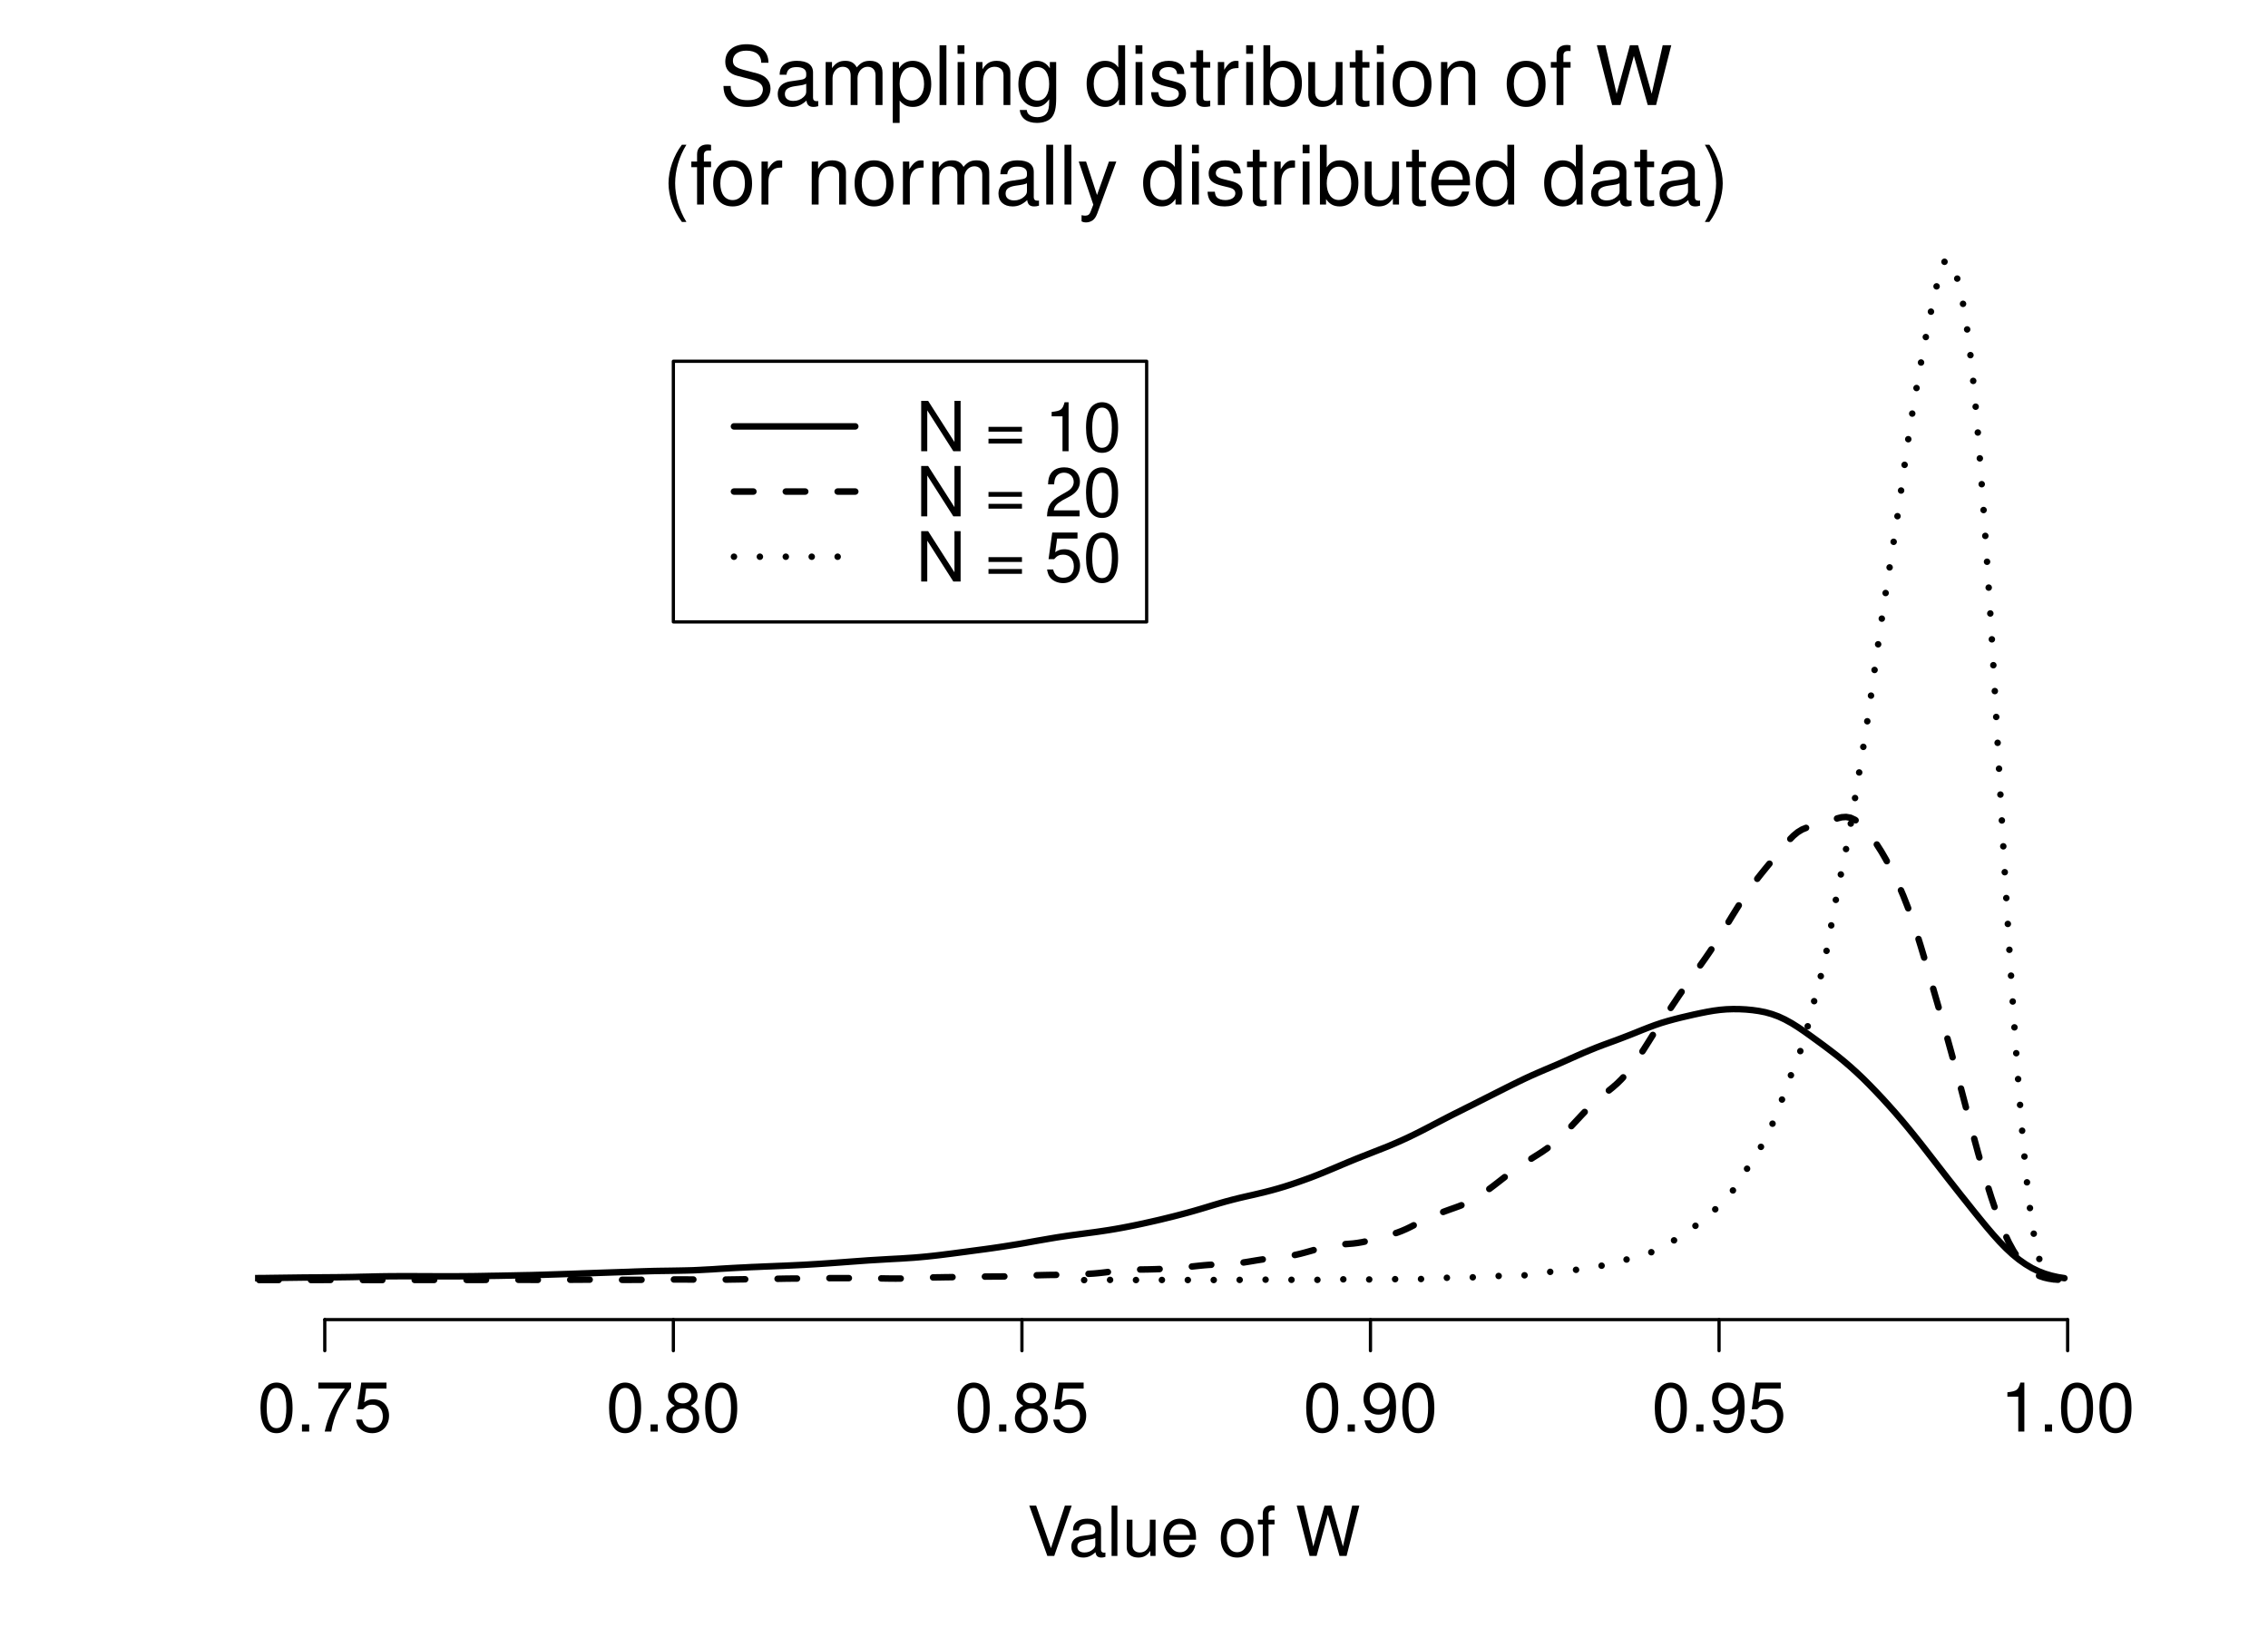 <?xml version="1.0" encoding="UTF-8" standalone="no"?>
<svg
   xmlns:dc="http://purl.org/dc/elements/1.1/"
   xmlns:cc="http://creativecommons.org/ns#"
   xmlns:rdf="http://www.w3.org/1999/02/22-rdf-syntax-ns#"
   xmlns:svg="http://www.w3.org/2000/svg"
   xmlns="http://www.w3.org/2000/svg"
   xmlns:xlink="http://www.w3.org/1999/xlink"
   id="svg432"
   version="1.2"
   viewBox="0 0 525 379"
   height="379pt"
   width="525pt">
  <defs
     id="defs139">
    <g
       id="g131">
      <symbol
         id="glyph0-0"
         overflow="visible">
        <path
           id="path2"
           d=""
           style="stroke:none" />
      </symbol>
      <symbol
         id="glyph0-1"
         overflow="visible">
        <path
           id="path5"
           d="m 4.406,-11.344 c -1.062,0 -2.016,0.469 -2.609,1.25 C 1.062,-9.109 0.688,-7.578 0.688,-5.484 0.688,-1.656 1.969,0.375 4.406,0.375 c 2.391,0 3.703,-2.031 3.703,-5.766 0,-2.203 -0.344,-3.688 -1.094,-4.703 -0.594,-0.797 -1.547,-1.25 -2.609,-1.25 z m 0,1.25 c 1.516,0 2.266,1.531 2.266,4.578 0,3.219 -0.734,4.719 -2.297,4.719 -1.5,0 -2.25,-1.578 -2.25,-4.672 0,-3.109 0.75,-4.625 2.281,-4.625 z m 0,0"
           style="stroke:none" />
      </symbol>
      <symbol
         id="glyph0-2"
         overflow="visible">
        <path
           id="path8"
           d="M 3.062,-1.656 H 1.391 V 0 H 3.062 Z m 0,0"
           style="stroke:none" />
      </symbol>
      <symbol
         id="glyph0-3"
         overflow="visible">
        <path
           id="path11"
           d="M 8.312,-11.344 H 0.734 v 1.391 h 6.125 C 4.156,-6.094 3.062,-3.734 2.203,0 H 3.719 c 0.625,-3.625 2.047,-6.75 4.594,-10.156 z m 0,0"
           style="stroke:none" />
      </symbol>
      <symbol
         id="glyph0-4"
         overflow="visible">
        <path
           id="path14"
           d="M 7.609,-11.344 H 1.766 L 0.906,-5.172 h 1.297 c 0.656,-0.781 1.203,-1.047 2.078,-1.047 1.531,0 2.484,1.031 2.484,2.719 0,1.625 -0.938,2.625 -2.484,2.625 -1.219,0 -1.984,-0.625 -2.312,-1.906 H 0.562 C 0.75,-1.859 0.906,-1.406 1.25,-0.984 1.891,-0.125 3.047,0.375 4.312,0.375 c 2.297,0 3.891,-1.672 3.891,-4.078 0,-2.234 -1.484,-3.766 -3.656,-3.766 -0.797,0 -1.438,0.203 -2.094,0.688 l 0.438,-3.172 h 4.719 z m 0,0"
           style="stroke:none" />
      </symbol>
      <symbol
         id="glyph0-5"
         overflow="visible">
        <path
           id="path17"
           d="M 6.25,-5.969 C 7.422,-6.672 7.812,-7.25 7.812,-8.312 c 0,-1.781 -1.391,-3.031 -3.406,-3.031 -2,0 -3.422,1.25 -3.422,3.031 0,1.047 0.391,1.625 1.547,2.344 -1.297,0.625 -1.938,1.562 -1.938,2.812 0,2.078 1.562,3.531 3.812,3.531 2.234,0 3.797,-1.453 3.797,-3.516 C 8.203,-4.406 7.562,-5.344 6.25,-5.969 Z m -1.844,-4.125 c 1.188,0 1.969,0.703 1.969,1.812 0,1.047 -0.797,1.75 -1.969,1.75 -1.188,0 -1.969,-0.703 -1.969,-1.766 0,-1.094 0.781,-1.797 1.969,-1.797 z m 0,4.75 c 1.406,0 2.359,0.891 2.359,2.219 0,1.344 -0.953,2.25 -2.391,2.25 -1.391,0 -2.344,-0.922 -2.344,-2.25 0,-1.328 0.953,-2.219 2.375,-2.219 z m 0,0"
           style="stroke:none" />
      </symbol>
      <symbol
         id="glyph0-6"
         overflow="visible">
        <path
           id="path20"
           d="m 0.844,-2.594 c 0.281,1.859 1.5,2.969 3.219,2.969 1.25,0 2.391,-0.609 3.047,-1.625 0.719,-1.109 1.031,-2.5 1.031,-4.562 0,-1.906 -0.281,-3.109 -0.953,-4.125 -0.625,-0.906 -1.625,-1.406 -2.875,-1.406 -2.156,0 -3.703,1.594 -3.703,3.828 0,2.109 1.438,3.594 3.484,3.594 1.078,0 1.859,-0.375 2.594,-1.266 C 6.672,-2.422 5.781,-0.875 4.156,-0.875 3.172,-0.875 2.484,-1.5 2.25,-2.594 Z m 3.453,-7.516 c 1.312,0 2.312,1.078 2.312,2.562 0,1.391 -0.984,2.375 -2.359,2.375 -1.359,0 -2.203,-0.938 -2.203,-2.453 0,-1.453 0.969,-2.484 2.25,-2.484 z m 0,0"
           style="stroke:none" />
      </symbol>
      <symbol
         id="glyph0-7"
         overflow="visible">
        <path
           id="path23"
           d="M 4.141,-8.078 V 0 h 1.406 V -11.344 H 4.625 c -0.5,1.75 -0.812,1.984 -3,2.25 v 1.016 z m 0,0"
           style="stroke:none" />
      </symbol>
      <symbol
         id="glyph0-8"
         overflow="visible">
        <path
           id="path26"
           d="M 6.266,0 10.312,-11.656 H 8.734 L 5.5,-1.797 2.078,-11.656 H 0.484 L 4.672,0 Z m 0,0"
           style="stroke:none" />
      </symbol>
      <symbol
         id="glyph0-9"
         overflow="visible">
        <path
           id="path29"
           d="M 8.562,-0.781 C 8.422,-0.75 8.359,-0.75 8.266,-0.75 7.812,-0.75 7.547,-0.984 7.547,-1.406 v -4.938 c 0,-1.484 -1.078,-2.281 -3.141,-2.281 -1.219,0 -2.234,0.359 -2.797,0.984 -0.375,0.422 -0.531,0.906 -0.562,1.734 h 1.344 C 2.5,-6.922 3.109,-7.391 4.359,-7.391 c 1.188,0 1.859,0.453 1.859,1.25 v 0.344 c 0,0.562 -0.328,0.812 -1.391,0.938 -1.891,0.234 -2.172,0.297 -2.688,0.5 -0.969,0.406 -1.469,1.156 -1.469,2.25 0,1.516 1.062,2.484 2.75,2.484 1.062,0 1.906,-0.375 2.844,-1.234 C 6.375,-0.016 6.781,0.375 7.641,0.375 7.922,0.375 8.125,0.344 8.562,0.219 Z M 6.219,-2.641 c 0,0.453 -0.125,0.719 -0.516,1.094 -0.547,0.484 -1.203,0.75 -1.984,0.75 -1.047,0 -1.656,-0.5 -1.656,-1.344 0,-0.891 0.594,-1.328 2.016,-1.547 1.406,-0.188 1.703,-0.25 2.141,-0.453 z m 0,0"
           style="stroke:none" />
      </symbol>
      <symbol
         id="glyph0-10"
         overflow="visible">
        <path
           id="path32"
           d="M 2.438,-11.656 H 1.094 V 0 H 2.438 Z m 0,0"
           style="stroke:none" />
      </symbol>
      <symbol
         id="glyph0-11"
         overflow="visible">
        <path
           id="path35"
           d="M 7.719,0 V -8.391 H 6.391 V -3.625 c 0,1.703 -0.906,2.828 -2.297,2.828 -1.047,0 -1.719,-0.641 -1.719,-1.656 v -5.938 H 1.047 v 6.469 c 0,1.391 1.031,2.297 2.672,2.297 1.219,0 2.016,-0.438 2.797,-1.547 V 0 Z m 0,0"
           style="stroke:none" />
      </symbol>
      <symbol
         id="glyph0-12"
         overflow="visible">
        <path
           id="path38"
           d="m 8.203,-3.75 c 0,-1.281 -0.094,-2.047 -0.328,-2.672 C 7.328,-7.797 6.047,-8.625 4.484,-8.625 c -2.344,0 -3.844,1.797 -3.844,4.547 0,2.75 1.453,4.453 3.812,4.453 1.922,0 3.25,-1.094 3.578,-2.922 H 6.688 c -0.375,1.109 -1.125,1.688 -2.188,1.688 -0.859,0 -1.578,-0.391 -2.016,-1.094 C 2.156,-2.438 2.047,-2.906 2.031,-3.75 Z M 2.062,-4.828 c 0.109,-1.562 1.062,-2.562 2.406,-2.562 1.312,0 2.312,1.094 2.312,2.469 0,0.031 0,0.062 -0.016,0.094 z m 0,0"
           style="stroke:none" />
      </symbol>
      <symbol
         id="glyph0-13"
         overflow="visible">
        <path
           id="path41"
           d=""
           style="stroke:none" />
      </symbol>
      <symbol
         id="glyph0-14"
         overflow="visible">
        <path
           id="path44"
           d="m 4.359,-8.625 c -2.359,0 -3.781,1.688 -3.781,4.5 0,2.812 1.406,4.5 3.797,4.5 2.344,0 3.781,-1.688 3.781,-4.438 0,-2.891 -1.391,-4.562 -3.797,-4.562 z M 4.375,-7.391 c 1.5,0 2.391,1.234 2.391,3.312 0,1.969 -0.922,3.219 -2.391,3.219 -1.5,0 -2.406,-1.234 -2.406,-3.266 0,-2.016 0.906,-3.266 2.406,-3.266 z m 0,0"
           style="stroke:none" />
      </symbol>
      <symbol
         id="glyph0-15"
         overflow="visible">
        <path
           id="path47"
           d="M 4.125,-8.391 H 2.734 v -1.312 c 0,-0.547 0.328,-0.844 0.922,-0.844 0.125,0 0.172,0 0.469,0.016 V -11.625 c -0.297,-0.078 -0.484,-0.094 -0.75,-0.094 -1.234,0 -1.969,0.703 -1.969,1.906 v 1.422 h -1.125 v 1.094 h 1.125 V 0 H 2.734 V -7.297 H 4.125 Z m 0,0"
           style="stroke:none" />
      </symbol>
      <symbol
         id="glyph0-16"
         overflow="visible">
        <path
           id="path50"
           d="m 11.906,0 2.953,-11.656 h -1.656 L 11.062,-2.188 8.406,-11.656 H 6.797 l -2.594,9.469 -2.188,-9.469 H 0.359 L 3.344,0 h 1.625 L 7.578,-9.578 10.266,0 Z m 0,0"
           style="stroke:none" />
      </symbol>
      <symbol
         id="glyph0-17"
         overflow="visible">
        <path
           id="path53"
           d="M 10.344,-11.656 H 8.922 V -2.125 l -6.094,-9.531 H 1.219 V 0 H 2.625 V -9.453 L 8.656,0 h 1.688 z m 0,0"
           style="stroke:none" />
      </symbol>
      <symbol
         id="glyph0-18"
         overflow="visible">
        <path
           id="path56"
           d="m 8.547,-5.641 h -7.75 v 1.109 h 7.75 z m 0,2.75 h -7.75 v 1.109 h 7.75 z m 0,0"
           style="stroke:none" />
      </symbol>
      <symbol
         id="glyph0-19"
         overflow="visible">
        <path
           id="path59"
           d="M 8.094,-1.391 H 2.125 C 2.266,-2.312 2.781,-2.906 4.172,-3.734 L 5.781,-4.594 c 1.578,-0.859 2.391,-2.031 2.391,-3.422 0,-0.938 -0.375,-1.828 -1.047,-2.438 -0.672,-0.609 -1.516,-0.891 -2.578,-0.891 -1.438,0 -2.516,0.516 -3.141,1.469 -0.391,0.609 -0.578,1.312 -0.609,2.469 h 1.406 c 0.047,-0.766 0.156,-1.234 0.344,-1.609 0.359,-0.688 1.094,-1.094 1.953,-1.094 1.281,0 2.234,0.906 2.234,2.125 0,0.891 -0.531,1.672 -1.531,2.234 l -1.469,0.844 C 1.359,-3.562 0.672,-2.5 0.547,0 H 8.094 Z m 0,0"
           style="stroke:none" />
      </symbol>
      <symbol
         id="glyph1-0"
         overflow="visible">
        <path
           id="path62"
           d=""
           style="stroke:none" />
      </symbol>
      <symbol
         id="glyph1-1"
         overflow="visible">
        <path
           id="path65"
           d="M 11.328,-9.781 C 11.312,-12.5 9.438,-14.078 6.25,-14.078 c -3.031,0 -4.922,1.562 -4.922,4.062 0,1.688 0.891,2.75 2.719,3.234 l 3.438,0.906 c 1.75,0.453 2.547,1.156 2.547,2.25 0,0.734 -0.391,1.5 -0.984,1.922 C 8.5,-1.328 7.625,-1.125 6.5,-1.125 5,-1.125 3.969,-1.484 3.312,-2.281 2.797,-2.891 2.562,-3.547 2.578,-4.406 H 0.906 c 0.031,1.266 0.266,2.109 0.828,2.875 0.938,1.281 2.547,1.969 4.656,1.969 1.641,0 3,-0.375 3.891,-1.062 0.922,-0.75 1.516,-1.984 1.516,-3.172 0,-1.719 -1.062,-2.969 -2.938,-3.484 L 5.375,-8.203 c -1.672,-0.453 -2.281,-1 -2.281,-2.062 0,-1.406 1.234,-2.328 3.094,-2.328 2.203,0 3.453,1 3.469,2.812 z m 0,0"
           style="stroke:none" />
      </symbol>
      <symbol
         id="glyph1-2"
         overflow="visible">
        <path
           id="path68"
           d="m 10.172,-0.938 c -0.172,0.047 -0.25,0.047 -0.344,0.047 -0.562,0 -0.859,-0.281 -0.859,-0.781 V -7.531 c 0,-1.766 -1.297,-2.703 -3.75,-2.703 -1.438,0 -2.641,0.406 -3.297,1.156 C 1.469,-8.562 1.266,-8 1.234,-7.016 h 1.594 C 2.969,-8.234 3.688,-8.781 5.172,-8.781 c 1.422,0 2.219,0.531 2.219,1.484 V -6.875 c 0,0.656 -0.406,0.953 -1.656,1.094 -2.234,0.297 -2.578,0.359 -3.188,0.609 -1.156,0.484 -1.75,1.375 -1.75,2.656 0,1.812 1.25,2.953 3.266,2.953 1.25,0 2.266,-0.438 3.391,-1.469 0.109,1.016 0.609,1.469 1.625,1.469 0.328,0 0.578,-0.031 1.094,-0.172 z m -2.781,-2.203 c 0,0.531 -0.156,0.859 -0.625,1.297 C 6.125,-1.25 5.344,-0.953 4.406,-0.953 c -1.234,0 -1.953,-0.578 -1.953,-1.594 0,-1.047 0.703,-1.578 2.391,-1.828 1.672,-0.219 2.016,-0.297 2.547,-0.547 z m 0,0"
           style="stroke:none" />
      </symbol>
      <symbol
         id="glyph1-3"
         overflow="visible">
        <path
           id="path71"
           d="M 1.328,-9.953 V 0 h 1.594 v -6.25 c 0,-1.438 1.047,-2.609 2.344,-2.609 1.172,0 1.844,0.734 1.844,2 V 0 h 1.594 v -6.25 c 0,-1.438 1.047,-2.609 2.328,-2.609 1.172,0 1.844,0.75 1.844,2 V 0 h 1.609 v -7.469 c 0,-1.781 -1.031,-2.766 -2.891,-2.766 -1.328,0 -2.125,0.391 -3.062,1.516 -0.594,-1.062 -1.391,-1.516 -2.672,-1.516 -1.344,0 -2.219,0.484 -3.062,1.688 v -1.406 z m 0,0"
           style="stroke:none" />
      </symbol>
      <symbol
         id="glyph1-4"
         overflow="visible">
        <path
           id="path74"
           d="M 1.031,4.141 H 2.625 v -5.188 c 0.828,1.031 1.766,1.484 3.062,1.484 2.562,0 4.25,-2.078 4.25,-5.25 0,-3.344 -1.641,-5.422 -4.281,-5.422 -1.344,0 -2.422,0.594 -3.172,1.781 v -1.5 H 1.031 Z m 4.359,-12.906 c 1.75,0 2.891,1.547 2.891,3.922 0,2.266 -1.156,3.797 -2.891,3.797 C 3.719,-1.047 2.625,-2.562 2.625,-4.906 c 0,-2.328 1.094,-3.859 2.766,-3.859 z m 0,0"
           style="stroke:none" />
      </symbol>
      <symbol
         id="glyph1-5"
         overflow="visible">
        <path
           id="path77"
           d="M 2.891,-13.844 H 1.297 V 0 h 1.594 z m 0,0"
           style="stroke:none" />
      </symbol>
      <symbol
         id="glyph1-6"
         overflow="visible">
        <path
           id="path80"
           d="M 2.844,-9.953 H 1.266 V 0 H 2.844 Z m 0,-3.891 H 1.25 v 1.984 h 1.594 z m 0,0"
           style="stroke:none" />
      </symbol>
      <symbol
         id="glyph1-7"
         overflow="visible">
        <path
           id="path83"
           d="M 1.328,-9.953 V 0 h 1.594 v -5.484 c 0,-2.047 1.062,-3.375 2.703,-3.375 1.25,0 2.047,0.766 2.047,1.969 V 0 H 9.25 v -7.531 c 0,-1.641 -1.234,-2.703 -3.156,-2.703 -1.484,0 -2.422,0.562 -3.297,1.953 v -1.672 z m 0,0"
           style="stroke:none" />
      </symbol>
      <symbol
         id="glyph1-8"
         overflow="visible">
        <path
           id="path86"
           d="m 7.828,-9.953 v 1.438 C 7.031,-9.688 6.062,-10.234 4.781,-10.234 c -2.516,0 -4.234,2.203 -4.234,5.422 0,1.641 0.438,2.969 1.266,3.922 C 2.547,-0.062 3.609,0.438 4.656,0.438 c 1.25,0 2.125,-0.531 3.016,-1.781 v 0.5 C 7.672,0.516 7.5,1.328 7.109,1.875 6.688,2.469 5.875,2.812 4.906,2.812 4.188,2.812 3.531,2.625 3.094,2.281 2.734,2 2.578,1.734 2.484,1.141 H 0.875 c 0.172,1.875 1.641,3 3.969,3 1.484,0 2.75,-0.469 3.406,-1.266 C 9,1.953 9.297,0.703 9.297,-1.641 v -8.312 z m -2.875,1.172 c 1.719,0 2.719,1.453 2.719,3.938 0,2.375 -1.016,3.812 -2.688,3.812 -1.734,0 -2.781,-1.453 -2.781,-3.875 0,-2.391 1.062,-3.875 2.75,-3.875 z m 0,0"
           style="stroke:none" />
      </symbol>
      <symbol
         id="glyph1-9"
         overflow="visible">
        <path
           id="path89"
           d=""
           style="stroke:none" />
      </symbol>
      <symbol
         id="glyph1-10"
         overflow="visible">
        <path
           id="path92"
           d="M 9.406,-13.844 H 7.828 v 5.141 c -0.672,-1 -1.734,-1.531 -3.062,-1.531 C 2.188,-10.234 0.5,-8.172 0.5,-5 c 0,3.359 1.641,5.438 4.328,5.438 1.359,0 2.312,-0.516 3.172,-1.75 V 0 h 1.406 z m -4.375,5.078 c 1.719,0 2.797,1.531 2.797,3.906 0,2.297 -1.109,3.812 -2.781,3.812 -1.734,0 -2.906,-1.531 -2.906,-3.859 0,-2.312 1.172,-3.859 2.891,-3.859 z m 0,0"
           style="stroke:none" />
      </symbol>
      <symbol
         id="glyph1-11"
         overflow="visible">
        <path
           id="path95"
           d="m 8.328,-7.188 c -0.031,-1.953 -1.312,-3.047 -3.609,-3.047 -2.328,0 -3.828,1.188 -3.828,3.031 0,1.562 0.797,2.297 3.156,2.875 L 5.531,-3.969 c 1.094,0.266 1.531,0.656 1.531,1.391 0,0.922 -0.922,1.547 -2.312,1.547 -0.859,0 -1.578,-0.234 -1.969,-0.656 -0.25,-0.281 -0.375,-0.578 -0.469,-1.281 H 0.641 c 0.078,2.297 1.375,3.406 3.969,3.406 2.516,0 4.109,-1.234 4.109,-3.156 0,-1.484 -0.828,-2.297 -2.812,-2.766 l -1.516,-0.375 C 3.094,-6.156 2.547,-6.578 2.547,-7.281 c 0,-0.906 0.812,-1.5 2.109,-1.5 1.266,0 1.953,0.547 2,1.594 z m 0,0"
           style="stroke:none" />
      </symbol>
      <symbol
         id="glyph1-12"
         overflow="visible">
        <path
           id="path98"
           d="M 4.828,-9.953 H 3.188 V -12.688 H 1.609 v 2.734 h -1.344 v 1.297 h 1.344 v 7.516 c 0,1 0.688,1.578 1.922,1.578 0.375,0 0.766,-0.031 1.297,-0.141 V -1.031 C 4.609,-0.969 4.375,-0.953 4.062,-0.953 c -0.688,0 -0.875,-0.188 -0.875,-0.891 v -6.812 h 1.641 z m 0,0"
           style="stroke:none" />
      </symbol>
      <symbol
         id="glyph1-13"
         overflow="visible">
        <path
           id="path101"
           d="M 1.312,-9.953 V 0 h 1.594 v -5.172 c 0,-1.422 0.359,-2.359 1.125,-2.906 C 4.516,-8.438 5,-8.547 6.094,-8.562 v -1.625 c -0.266,-0.031 -0.391,-0.047 -0.609,-0.047 -1.016,0 -1.797,0.594 -2.703,2.078 v -1.797 z m 0,0"
           style="stroke:none" />
      </symbol>
      <symbol
         id="glyph1-14"
         overflow="visible">
        <path
           id="path104"
           d="M 1.031,-13.844 V 0 H 2.453 V -1.266 C 3.219,-0.109 4.219,0.438 5.609,0.438 c 2.625,0 4.328,-2.141 4.328,-5.453 0,-3.234 -1.641,-5.219 -4.25,-5.219 -1.375,0 -2.344,0.5 -3.078,1.625 V -13.844 Z M 5.375,-8.766 c 1.766,0 2.906,1.547 2.906,3.922 0,2.266 -1.172,3.797 -2.906,3.797 -1.672,0 -2.766,-1.516 -2.766,-3.859 0,-2.328 1.094,-3.859 2.766,-3.859 z m 0,0"
           style="stroke:none" />
      </symbol>
      <symbol
         id="glyph1-15"
         overflow="visible">
        <path
           id="path107"
           d="M 9.156,0 V -9.953 H 7.578 V -4.312 c 0,2.031 -1.062,3.359 -2.719,3.359 -1.25,0 -2.047,-0.75 -2.047,-1.953 V -9.953 H 1.234 v 7.672 c 0,1.656 1.234,2.719 3.172,2.719 1.469,0 2.391,-0.516 3.328,-1.828 V 0 Z m 0,0"
           style="stroke:none" />
      </symbol>
      <symbol
         id="glyph1-16"
         overflow="visible">
        <path
           id="path110"
           d="M 5.172,-10.234 C 2.375,-10.234 0.688,-8.25 0.688,-4.906 c 0,3.344 1.672,5.344 4.5,5.344 2.797,0 4.5,-2 4.5,-5.266 0,-3.438 -1.656,-5.406 -4.516,-5.406 z M 5.188,-8.781 c 1.781,0 2.844,1.469 2.844,3.938 0,2.328 -1.094,3.812 -2.844,3.812 -1.766,0 -2.844,-1.453 -2.844,-3.875 0,-2.391 1.078,-3.875 2.844,-3.875 z m 0,0"
           style="stroke:none" />
      </symbol>
      <symbol
         id="glyph1-17"
         overflow="visible">
        <path
           id="path113"
           d="M 4.906,-9.953 H 3.25 v -1.562 c 0,-0.656 0.375,-1 1.094,-1 0.141,0 0.203,0 0.562,0.016 v -1.312 c -0.359,-0.078 -0.578,-0.094 -0.891,-0.094 -1.469,0 -2.344,0.828 -2.344,2.266 v 1.688 H 0.344 V -8.656 H 1.672 V 0 H 3.25 v -8.656 h 1.656 z m 0,0"
           style="stroke:none" />
      </symbol>
      <symbol
         id="glyph1-18"
         overflow="visible">
        <path
           id="path116"
           d="M 14.141,0 17.656,-13.844 H 15.672 L 13.125,-2.609 9.969,-13.844 H 8.078 L 5,-2.609 2.391,-13.844 H 0.422 L 3.969,0 h 1.938 L 9,-11.375 12.203,0 Z m 0,0"
           style="stroke:none" />
      </symbol>
      <symbol
         id="glyph1-19"
         overflow="visible">
        <path
           id="path119"
           d="m 4.484,-13.844 c -1.906,2.484 -3.094,5.938 -3.094,8.922 0,3 1.188,6.453 3.094,8.953 H 5.531 C 3.859,1.312 2.922,-1.875 2.922,-4.922 c 0,-3.016 0.938,-6.234 2.609,-8.922 z m 0,0"
           style="stroke:none" />
      </symbol>
      <symbol
         id="glyph1-20"
         overflow="visible">
        <path
           id="path122"
           d="m 7.375,-9.953 -2.766,7.75 -2.531,-7.75 H 0.375 L 3.75,0.031 3.141,1.609 c -0.25,0.703 -0.609,0.969 -1.281,0.969 -0.219,0 -0.484,-0.031 -0.828,-0.109 v 1.422 c 0.312,0.172 0.641,0.25 1.062,0.25 0.516,0 1.062,-0.172 1.484,-0.469 C 4.062,3.312 4.344,2.891 4.656,2.094 L 9.078,-9.953 Z m 0,0"
           style="stroke:none" />
      </symbol>
      <symbol
         id="glyph1-21"
         overflow="visible">
        <path
           id="path125"
           d="M 9.75,-4.453 C 9.75,-5.969 9.641,-6.875 9.344,-7.625 8.703,-9.25 7.188,-10.234 5.312,-10.234 c -2.766,0 -4.547,2.125 -4.547,5.391 0,3.266 1.719,5.281 4.516,5.281 2.281,0 3.859,-1.297 4.25,-3.453 H 7.938 C 7.5,-1.703 6.609,-1.031 5.344,-1.031 c -1.016,0 -1.859,-0.453 -2.406,-1.281 -0.375,-0.578 -0.5,-1.141 -0.531,-2.141 z m -7.297,-1.281 c 0.125,-1.844 1.25,-3.047 2.844,-3.047 1.562,0 2.766,1.297 2.766,2.922 0,0.047 0,0.078 -0.031,0.125 z m 0,0"
           style="stroke:none" />
      </symbol>
      <symbol
         id="glyph1-22"
         overflow="visible">
        <path
           id="path128"
           d="m 1.766,4.031 c 1.906,-2.5 3.094,-5.953 3.094,-8.938 0,-3 -1.188,-6.453 -3.094,-8.938 H 0.719 c 1.672,2.703 2.609,5.906 2.609,8.938 0,3.031 -0.938,6.234 -2.609,8.938 z m 0,0"
           style="stroke:none" />
      </symbol>
    </g>
    <clipPath
       id="clip1">
      <path
         id="path133"
         d="M 59.039,232 H 479 v 66 H 59.039 Z m 0,0" />
    </clipPath>
    <clipPath
       id="clip2">
      <path
         id="path136"
         d="M 59.039,188 H 479 V 298 H 59.039 Z m 0,0" />
    </clipPath>
  </defs>
  <g
     id="surface1">
    <rect
       id="rect141"
       style="fill:#ffffff;fill-opacity:1;stroke:none"
       height="379"
       width="525"
       y="0"
       x="0" />
    <g
       id="g145"
       clip-rule="nonzero"
       clip-path="url(#clip1)">
      <path
         id="path143"
         transform="matrix(0.1,0,0,-0.1,0,379)"
         d="m 0,827.188 h 84.297 l 15,0.117 h 15.117 l 15,0.078 15.078,0.117 15,0.117 15.117,0.078 h 15 l 15,0.117 15.078,0.078 h 15 l 15.117,0.117 h 15 l 15.078,0.078 15,0.117 H 310 l 15,0.117 15,0.195 15.117,0.078 15,0.195 15.078,0.195 15,0.117 15.117,0.195 15,0.117 15.078,0.078 h 45.117 l 15,0.117 h 15.078 l 15,0.078 15.117,0.195 15,0.234 15.117,0.195 15,0.195 15.078,0.078 15,0.234 15,0.195 15.117,0.195 15,0.195 15.078,0.195 15,0.195 15.117,0.117 15,0.078 15.078,0.195 15,0.117 15,0.078 15.117,0.234 15,0.195 15.078,0.273 15,0.43 15.117,0.273 15,0.391 15.078,0.312 15,0.195 15,0.117 15.117,0.078 h 30.117 l 15,-0.078 h 15.078 l 15,-0.117 h 15.117 l 15,-0.078 h 15.078 l 15,0.078 15,0.117 15.117,0.078 15,0.234 15.078,0.273 15,0.312 15.117,0.195 15,0.312 15.117,0.273 30,0.625 15.078,0.273 15,0.43 15.117,0.391 15,0.508 15.078,0.469 15,0.508 15.117,0.508 15,0.508 15,0.586 15.078,0.508 15,0.586 15.117,0.508 15,0.508 15.078,0.508 15,0.508 15.117,0.469 15,0.625 15,0.508 15.117,0.469 15,0.43 15.078,0.273 15,0.195 15.117,0.234 15,0.273 15.078,0.312 15,0.391 15.117,0.703 15,0.82 15,0.781 15.078,1.016 15,0.898 15.117,0.898 15,0.781 15.117,0.703 15,0.82 15.078,0.586 15,0.703 15,0.586 15.117,0.625 15,0.586 15.078,0.703 15,0.703 15.117,0.703 15,0.898 15.078,0.898 15,0.977 15,1.016 15.117,1.094 15,1.094 15.078,1.133 15,1.094 15.117,1.094 15,1.094 15.117,0.898 30,1.797 15.078,0.82 15,0.781 15.117,1.016 15,0.977 15.078,1.289 15,1.406 15.117,1.602 15,1.719 15.078,1.914 15,1.875 15,1.992 15.117,1.992 15,2.031 15.078,1.992 15,1.992 15.117,2.109 15,2.188 15.117,2.305 15,2.383 15,2.422 15.078,2.578 15,2.734 15.117,2.695 15,2.578 15.078,2.617 15,2.5 15.117,2.305 15,2.188 15,1.992 15.078,2.031 15,1.992 15.117,1.992 15,2.188 15.117,2.305 15,2.5 15.078,2.695 15,2.891 15,3.008 15.117,3.203 15,3.32 15.078,3.398 15,3.477 15.117,3.711 15,3.711 15.078,3.906 15,3.984 15.117,4.219 15,4.375 15,4.492 15.078,4.609 15,4.414 15.117,4.297 15,3.984 15.117,3.789 15,3.516 15.078,3.398 15,3.516 15,3.594 15.117,3.906 15,4.18 15.078,4.492 15,4.805 15.117,5.117 15,5.312 15.078,5.469 15,5.82 15,5.976 15.117,6.328 15,6.289 15.078,6.406 15,6.289 15.117,6.211 15,5.976 15.117,5.899 15,5.938 15,5.898 15.078,5.977 15,6.406 15.117,6.602 15,6.914 15.078,7.266 15,7.5 15.117,7.812 15,7.891 15.078,7.812 15,7.812 15,7.695 15.117,7.5 15,7.578 15.117,7.5 15,7.617 15.078,7.617 15,7.578 15.117,7.617 15,7.578 15,7.5 15.078,7.422 15,7.188 15.117,6.992 15,6.602 15.078,6.523 15,6.367 15.117,6.406 15,6.602 15,6.719 15.078,6.68 15,6.602 15.117,6.289 15,6.133 15.117,5.781 15,5.508 15.078,5.508 15,5.703 15,5.781 15.117,6.016 15,6.094 15.078,5.898 15,5.586 15.117,5.117 15,4.492 15.078,4.102 15,3.789 15.117,3.516 15,3.477 15,3.203 15.078,3.008 15,2.617 15.117,1.992 15,1.289 15.117,0.508 15,-0.117 15.078,-0.781 15,-1.406 15,-2.109 15.117,-2.969 15,-4.219 15.078,-5.508 15,-6.992 15.117,-8.281 15,-9.414 15.078,-10.195 15,-10.703 15,-10.898 15.117,-11.094 15,-11.328 15.117,-11.601 15,-12.188 15.078,-12.891 15,-13.516 15.117,-14.297 15,-15 15,-15.508 15.078,-15.976 15,-16.523 15.117,-16.992 15,-17.5 15.078,-18.086 15,-18.516 15.117,-18.984 15,-19.297 15.078,-19.414 15,-19.375 15,-19.336 15.117,-19.18 15,-19.102 15.117,-18.906 15,-18.906 15.078,-18.594 15,-18.281 15.117,-17.734 15,-16.68 15,-15.391 15.078,-14.023 15,-12.266 15.117,-10.625 15,-8.984 15.078,-7.305 15,-5.82 15.117,-4.492 15,-3.398 15,-2.383"
         style="fill:none;stroke:#000000;stroke-width:15;stroke-linecap:round;stroke-linejoin:round;stroke-miterlimit:10;stroke-opacity:1" />
    </g>
    <g
       id="g149"
       clip-rule="nonzero"
       clip-path="url(#clip2)">
      <path
         id="path147"
         transform="matrix(0.1,0,0,-0.1,0,379)"
         d="m 0,825.898 h 229.609 l 10.195,0.117 h 173.086 l 10.195,0.078 h 20.43 l 10.195,-0.078 h 30.469 l 10.234,-0.117 h 50.898 l 10.195,0.117 h 40.781 l 10.195,0.078 h 132.422 l 10.078,0.117 h 10.195 l 10.234,0.078 h 40.781 l 10.117,-0.078 h 10.195 l 10.195,-0.117 h 10.195 l 10.195,-0.078 h 30.508 l 10.195,0.078 h 20.391 l 10.195,0.117 h 40.703 l 10.234,0.078 h 61.094 l 10.195,0.117 H 1075 l 10.195,-0.117 h 30.508 l 10.195,0.117 h 10.195 l 10.195,0.078 10.195,0.117 h 50.898 l 10.234,-0.117 h 10.078 l 10.195,-0.078 h 30.625 l 10.195,0.078 h 10.195 l 10.078,0.117 h 10.234 l 10.195,0.078 10.195,0.117 h 10.195 L 1350,826.914 h 50.898 l 20.391,-0.234 10.117,-0.078 10.195,-0.117 h 20.391 l 10.195,0.117 h 10.195 l 10.234,0.078 10.078,0.117 10.195,0.117 10.195,0.078 10.195,0.117 10.234,0.078 10.195,0.117 10.195,0.078 h 20.312 l 10.195,-0.078 10.195,-0.117 10.195,-0.195 10.195,-0.078 10.117,-0.117 h 20.391 l 10.195,0.117 10.195,0.195 10.195,0.078 10.195,0.195 10.117,0.117 10.195,0.195 10.195,0.117 10.195,0.078 10.195,0.117 10.195,0.195 10.234,0.117 10.078,0.195 30.586,0.586 10.234,0.195 10.195,0.117 10.078,0.078 h 10.195 l 10.234,0.117 10.195,0.078 10.195,0.117 20.391,0.391 10.117,0.117 10.195,0.078 10.195,0.117 h 30.586 l 10.195,-0.117 h 30.508 l 10.195,-0.078 10.195,-0.117 10.195,-0.195 10.234,-0.195 10.078,-0.195 10.195,-0.117 10.195,-0.078 10.195,0.078 10.234,0.312 10.195,0.312 10.078,0.469 10.195,0.43 10.234,0.391 10.195,0.273 10.195,0.312 10.195,0.195 10.195,0.117 10.117,0.195 10.195,0.117 10.195,0.195 10.195,0.078 10.195,0.195 10.195,0.234 10.195,0.195 10.117,0.195 10.195,0.195 10.195,0.078 10.195,0.117 10.195,0.078 h 10.195 l 10.117,0.117 10.195,0.117 20.391,0.391 10.195,0.391 10.234,0.508 10.195,0.508 10.078,0.469 10.195,0.43 10.234,0.273 10.195,0.234 10.195,0.195 10.195,0.078 10.195,0.195 10.117,0.234 10.195,0.273 10.195,0.391 20.391,0.625 10.195,0.391 10.117,0.508 10.195,0.586 10.195,0.898 10.195,1.094 10.195,1.211 10.195,1.406 10.195,1.289 10.117,1.094 10.195,0.898 10.195,0.703 10.195,0.43 10.195,0.195 10.234,0.195 10.195,0.078 10.078,0.234 10.195,0.273 10.234,0.391 10.195,0.508 10.195,0.625 10.195,0.703 10.195,0.781 10.117,0.781 10.195,1.016 30.586,3.281 10.195,1.016 10.117,0.82 10.195,0.586 10.195,0.508 10.195,0.273 10.195,0.43 10.195,0.586 10.195,0.781 10.117,1.133 10.195,1.289 10.195,1.602 10.195,1.68 10.195,1.719 10.234,1.602 10.195,1.484 10.078,1.328 10.195,1.172 10.234,1.133 10.195,1.094 10.195,1.406 10.195,1.68 10.078,2.109 10.234,2.383 10.195,2.695 10.195,2.812 10.195,2.891 10.195,2.812 10.195,2.695 10.117,2.422 10.195,2.07 10.195,1.602 10.195,1.211 10.195,0.898 10.195,0.781 10.195,0.82 10.117,1.289 10.195,1.719 10.195,2.188 10.195,2.617 10.195,2.695 10.234,2.773 10.078,2.812 10.195,2.812 10.195,2.891 10.234,3.32 10.195,3.867 10.195,4.414 10.195,4.883 10.078,5.195 10.234,5.234 10.195,5.078 10.195,4.805 10.195,4.609 10.195,4.18 10.195,4.023 10.117,3.789 10.195,3.711 10.195,3.594 10.195,3.711 10.195,3.984 10.195,4.609 10.117,5.078 10.195,5.899 10.195,6.523 10.195,7.109 10.195,7.5 10.195,7.695 10.234,7.891 10.078,7.891 10.195,7.891 10.195,7.734 10.234,7.383 10.195,6.992 10.195,6.601 10.195,6.406 10.078,6.406 10.234,6.406 10.195,6.601 10.195,7.07 10.195,7.617 10.195,8.399 10.195,9.18 10.117,9.922 10.195,10.508 10.195,10.899 10.195,10.976 10.195,10.899 10.195,10.625 10.117,10.078 10.195,9.531 10.195,8.672 10.195,8.32 10.195,8.008 10.195,8.281 10.234,8.984 10.078,10 10.195,11.211 10.195,12.617 10.234,13.906 10.195,15 10.195,15.781 10.195,16.094 10.078,16.094 10.234,15.82 10.195,15.391 10.195,15.312 20.391,30.391 10.117,15.117 10.195,14.883 10.195,14.688 10.195,14.492 20.391,28.438 10.195,14.375 10.117,14.688 10.195,15.312 10.195,16.016 10.195,16.484 20.391,33.594 10.234,16.523 10.078,16.094 10.195,15.391 10.195,14.922 10.234,14.18 10.195,13.398 10.195,12.812 10.078,12.383 10.195,12.305 10.234,12.305 10.195,12.617 10.195,12.383 10.195,11.719 10.195,10.391 10.117,8.398 10.195,6.211 10.195,4.18 10.195,2.812 10.195,2.188 10.195,2.305 10.195,2.891 10.117,3.711 10.195,3.984 10.195,3.711 10.195,2.617 10.195,0.664 10.195,-1.797 10.117,-4.688 10.195,-7.5 10.195,-9.883 10.195,-12.031 10.234,-13.476 10.195,-14.688 10.195,-16.016 10.078,-17.422 10.195,-18.789 10.234,-20.391 10.195,-21.992 10.195,-23.906 10.195,-26.016 10.195,-28.281 10.117,-30.703 10.195,-32.812 10.195,-34.18 10.195,-35 10.195,-35.43 10.195,-35.273 10.195,-35.625 10.117,-35.977 10.195,-36.797 10.195,-37.617 10.195,-38.281 10.195,-38.828 10.195,-38.789 10.117,-38.281 10.195,-37.422 10.195,-36.172 10.195,-34.531 10.234,-32.5 10.195,-30.195 10.195,-27.5 10.078,-24.688 10.195,-21.797 10.234,-18.711 10.195,-15.781 10.195,-13.125 10.195,-10.508 10.195,-8.398 10.117,-6.484 10.195,-4.805 10.195,-3.398 10.195,-2.383 10.195,-1.602 10.195,-0.898 10.117,-0.508 10.195,-0.312"
         style="fill:none;stroke:#000000;stroke-width:15;stroke-linecap:round;stroke-linejoin:round;stroke-miterlimit:10;stroke-dasharray:45, 75;stroke-opacity:1" />
    </g>
    <path
       id="path151"
       transform="matrix(0.1,0,0,-0.1,0,379)"
       d="m 2509.609,825.898 h 17.773 l 4.414,0.117 h 4.492 l 4.414,0.078 4.492,0.117 4.414,0.078 h 4.492 l 4.414,0.117 h 8.867 l 4.531,-0.117 h 8.867 l 4.414,-0.078 h 8.906 l 4.414,-0.117 h 53.398 l 4.492,0.117 h 4.375 l 4.531,0.078 h 13.281 l 4.414,-0.078 h 22.305 l 4.375,0.078 h 22.305 l 4.414,-0.078 h 8.906 l 4.492,-0.117 h 22.188 l 4.414,-0.078 h 22.305 l 4.375,0.078 h 4.531 l 4.375,0.117 4.492,0.078 4.414,0.117 4.492,0.078 h 4.414 l 4.492,0.117 h 8.789 l 4.531,-0.117 h 4.375 l 4.492,-0.078 4.414,-0.117 h 4.492 l 4.414,0.117 h 4.492 l 4.414,0.078 4.492,0.195 4.414,0.117 4.492,0.117 4.375,0.078 4.531,0.117 4.375,0.078 h 13.399 l 4.414,-0.078 4.492,-0.117 4.414,-0.195 4.375,-0.195 4.531,-0.117 4.375,-0.195 4.492,-0.078 h 26.719 l 4.414,0.078 4.492,0.117 4.375,0.195 4.531,0.078 4.375,0.234 4.492,0.195 4.414,0.078 4.492,0.117 4.414,-0.117 h 4.414 l 4.492,-0.195 4.375,-0.078 4.531,-0.117 4.375,-0.195 h 4.492 l 4.414,-0.117 h 17.812 l 4.492,0.117 h 4.414 l 4.492,0.078 4.375,0.117 4.531,0.195 4.375,0.117 4.531,0.195 4.375,0.195 4.414,0.117 4.492,0.078 4.414,0.117 h 4.492 l 4.375,-0.117 4.531,-0.195 4.375,-0.195 4.531,-0.195 4.375,-0.117 4.492,-0.078 h 8.906 l 4.414,0.078 4.492,0.195 4.414,0.117 4.492,0.195 4.414,0.117 h 17.773 l 4.414,-0.117 4.492,0.117 h 4.414 l 4.492,0.078 4.414,0.117 4.492,0.078 4.375,0.117 4.531,0.078 4.375,0.117 4.492,0.195 4.414,0.117 4.492,0.195 4.414,0.195 4.492,0.195 4.414,0.078 4.492,0.117 4.414,-0.117 4.375,-0.195 4.492,-0.195 4.414,-0.273 4.492,-0.117 h 4.414 l 4.492,0.312 4.414,0.273 4.492,0.508 4.414,0.508 4.492,0.586 4.375,0.43 4.531,0.273 4.375,0.195 4.492,0.117 h 8.906 l 4.414,-0.195 4.492,-0.195 4.414,-0.195 4.375,-0.195 4.531,-0.117 4.375,-0.117 h 4.492 l 4.414,0.117 4.492,0.195 4.414,0.312 4.492,0.273 4.414,0.195 4.492,0.234 4.414,0.195 4.492,0.195 4.375,0.195 4.531,0.195 4.375,0.195 4.492,0.195 4.414,0.312 4.492,0.195 8.828,0.391 4.492,0.195 4.375,0.234 4.531,0.195 4.375,0.273 4.492,0.312 4.414,0.312 4.492,0.391 4.414,0.391 4.492,0.391 4.414,0.312 4.492,0.312 4.414,0.195 4.492,0.117 h 8.906 l 4.375,-0.234 4.531,-0.195 4.375,-0.078 4.492,-0.117 4.414,0.117 4.414,0.273 4.492,0.508 4.375,0.703 4.531,0.82 4.375,0.781 4.531,0.898 4.375,0.703 4.492,0.703 4.414,0.586 4.492,0.625 4.414,0.469 4.492,0.508 4.414,0.508 4.492,0.391 4.414,0.43 4.492,0.273 4.375,0.312 4.531,0.195 4.375,0.312 4.414,0.273 4.492,0.312 4.414,0.312 4.492,0.312 4.414,0.391 4.492,0.391 4.375,0.586 4.531,0.82 4.375,0.898 4.492,0.977 4.414,1.133 4.492,1.094 4.414,0.898 4.492,0.781 4.414,0.625 4.492,0.469 4.414,0.43 4.492,0.391 4.375,0.508 4.414,0.391 4.492,0.508 4.414,0.273 4.492,0.43 4.414,0.391 4.492,0.586 4.414,0.82 4.492,1.094 4.375,1.484 4.531,1.602 4.375,1.797 4.492,1.797 4.414,1.602 4.492,1.602 4.414,1.523 4.492,1.602 4.414,1.602 4.492,1.797 4.414,1.797 4.375,1.914 4.492,1.562 4.414,1.523 4.492,1.094 4.414,0.898 4.492,0.586 4.414,0.625 4.492,0.703 4.414,0.977 4.492,1.328 4.375,1.484 4.531,1.797 4.375,1.914 4.492,2.07 4.414,2.227 4.492,2.578 4.414,2.812 4.492,3.086 4.414,3.516 4.375,3.711 4.531,3.672 4.375,3.633 4.492,3.398 4.414,3.086 4.492,2.812 4.414,2.5 4.492,2.578 4.414,2.695 L 3915,945 l 4.414,3.086 4.492,3.008 4.375,3.086 4.531,2.812 4.375,2.812 4.531,2.812 4.375,3.203 4.492,3.594 4.414,4.102 4.414,4.492 4.492,4.805 4.375,4.805 4.531,4.57 4.375,4.414 4.531,4.102 4.375,4.102 4.492,4.297 4.414,4.492 4.492,4.922 4.414,5.274 4.492,5.703 4.414,5.898 4.492,6.094 4.414,6.406 4.492,6.719 4.375,6.992 4.531,7.305 4.375,7.305 4.492,7.305 4.414,6.992 4.414,6.875 4.492,6.719 4.414,6.68 4.492,6.914 4.375,7.109 4.531,7.5 4.375,7.812 4.492,8.164 4.414,8.438 4.492,8.867 4.414,9.531 4.492,9.883 4.414,10.508 4.492,10.899 4.414,11.211 4.492,11.602 4.375,11.992 4.531,12.188 4.375,12.305 4.414,12.305 4.492,11.992 4.414,11.602 4.492,11.289 4.414,11.016 4.492,11.094 4.375,11.602 4.531,12.5 4.375,13.516 4.492,14.766 4.414,15.899 4.492,16.914 4.414,17.5 4.492,17.5 4.414,17.305 4.492,16.914 4.414,16.602 4.492,16.602 4.375,17.266 4.414,18.711 4.492,20.391 4.414,22.5 4.492,24.102 4.414,25.117 4.492,25.195 4.414,24.609 4.492,23.594 4.375,22.5 4.531,21.797 4.375,21.406 4.492,21.68 4.414,22.305 4.492,23.594 4.414,24.805 4.492,26.094 4.414,27.109 4.492,27.5 4.414,27.5 4.375,27.305 4.492,27.305 4.414,27.812 4.492,28.477 4.414,29.727 4.492,30.781 4.414,31.719 4.492,32.266 4.414,32.305 4.492,32.031 4.375,31.484 4.531,31.016 4.375,30.273 4.531,29.609 4.375,28.906 4.492,28.398 4.414,28.086 4.492,28.203 4.414,28.711 4.375,29.609 4.531,30.781 4.375,31.914 4.531,32.5 4.375,32.5 4.492,31.68 4.414,30.625 4.492,29.297 4.414,28.086 4.492,27.109 4.414,26.406 4.492,25.781 4.414,25.195 4.492,24.492 4.375,23.906 4.531,23.203 4.375,22.5 4.492,21.914 4.414,21.211 4.414,20.586 4.492,19.883 4.414,18.906 4.492,17.422 4.375,15.078 4.531,11.914 4.375,8.008 4.492,3.594 4.414,-0.82 4.492,-4.688 4.414,-7.891 4.492,-10.703 4.414,-13.203 4.492,-15.391 4.414,-18.125 4.492,-20.898 4.375,-24.102 4.531,-27.5 4.375,-30.977 4.414,-34.805 4.492,-39.023 4.414,-43.477 4.492,-48.008 4.414,-52.578 4.492,-56.602 4.375,-60 4.531,-62.5 4.375,-64.727 4.492,-66.875 4.414,-69.414 4.492,-72.5 4.414,-76.094 4.492,-79.219 4.414,-81.602 4.492,-82.578 4.414,-82.227 4.492,-80.586 4.375,-78.594 4.531,-76.289 4.375,-73.906 4.414,-71.602 4.492,-69.414 4.414,-66.992 4.492,-64.688 4.414,-62.031 4.492,-59.062 4.375,-55.82 4.531,-51.914 4.375,-47.695 4.492,-43.008 4.414,-38.398 4.492,-33.594 4.414,-28.984 4.492,-24.805 4.414,-20.898 4.492,-17.305 4.414,-13.789 4.492,-10.898 4.375,-8.32 4.414,-6.172 4.492,-4.297 4.414,-2.93 4.492,-1.875 4.414,-1.211 4.492,-0.703 4.414,-0.312 4.492,-0.195 4.375,-0.078 4.531,-0.117 h 4.375"
       style="fill:none;stroke:#000000;stroke-width:15;stroke-linecap:round;stroke-linejoin:round;stroke-miterlimit:10;stroke-dasharray:0, 60;stroke-opacity:1" />
    <path
       id="path153"
       transform="matrix(0.1,0,0,-0.1,0,379)"
       d="M 751.797,734.414 H 4786.211"
       style="fill:none;stroke:#000000;stroke-width:7.5;stroke-linecap:round;stroke-linejoin:round;stroke-miterlimit:10;stroke-opacity:1" />
    <path
       id="path155"
       transform="matrix(0.1,0,0,-0.1,0,379)"
       d="M 751.797,734.414 V 662.383"
       style="fill:none;stroke:#000000;stroke-width:7.5;stroke-linecap:round;stroke-linejoin:round;stroke-miterlimit:10;stroke-opacity:1" />
    <path
       id="path157"
       transform="matrix(0.1,0,0,-0.1,0,379)"
       d="M 1558.711,734.414 V 662.383"
       style="fill:none;stroke:#000000;stroke-width:7.5;stroke-linecap:round;stroke-linejoin:round;stroke-miterlimit:10;stroke-opacity:1" />
    <path
       id="path159"
       transform="matrix(0.1,0,0,-0.1,0,379)"
       d="M 2365.586,734.414 V 662.383"
       style="fill:none;stroke:#000000;stroke-width:7.5;stroke-linecap:round;stroke-linejoin:round;stroke-miterlimit:10;stroke-opacity:1" />
    <path
       id="path161"
       transform="matrix(0.1,0,0,-0.1,0,379)"
       d="M 3172.383,734.414 V 662.383"
       style="fill:none;stroke:#000000;stroke-width:7.5;stroke-linecap:round;stroke-linejoin:round;stroke-miterlimit:10;stroke-opacity:1" />
    <path
       id="path163"
       transform="matrix(0.1,0,0,-0.1,0,379)"
       d="M 3979.297,734.414 V 662.383"
       style="fill:none;stroke:#000000;stroke-width:7.5;stroke-linecap:round;stroke-linejoin:round;stroke-miterlimit:10;stroke-opacity:1" />
    <path
       id="path165"
       transform="matrix(0.1,0,0,-0.1,0,379)"
       d="M 4786.211,734.414 V 662.383"
       style="fill:none;stroke:#000000;stroke-width:7.5;stroke-linecap:round;stroke-linejoin:round;stroke-miterlimit:10;stroke-opacity:1" />
    <g
       id="g175"
       style="fill:#000000;fill-opacity:1">
      <use
         height="100%"
         width="100%"
         id="use167"
         y="331.48"
         x="59.612"
         xlink:href="#glyph0-1" />
      <use
         height="100%"
         width="100%"
         id="use169"
         y="331.48"
         x="68.508"
         xlink:href="#glyph0-2" />
      <use
         height="100%"
         width="100%"
         id="use171"
         y="331.48"
         x="72.956"
         xlink:href="#glyph0-3" />
      <use
         height="100%"
         width="100%"
         id="use173"
         y="331.48"
         x="81.853"
         xlink:href="#glyph0-4" />
    </g>
    <g
       id="g185"
       style="fill:#000000;fill-opacity:1">
      <use
         height="100%"
         width="100%"
         id="use177"
         y="331.48"
         x="140.303"
         xlink:href="#glyph0-1" />
      <use
         height="100%"
         width="100%"
         id="use179"
         y="331.48"
         x="149.199"
         xlink:href="#glyph0-2" />
      <use
         height="100%"
         width="100%"
         id="use181"
         y="331.48"
         x="153.647"
         xlink:href="#glyph0-5" />
      <use
         height="100%"
         width="100%"
         id="use183"
         y="331.48"
         x="162.543"
         xlink:href="#glyph0-1" />
    </g>
    <g
       id="g195"
       style="fill:#000000;fill-opacity:1">
      <use
         height="100%"
         width="100%"
         id="use187"
         y="331.48"
         x="220.993"
         xlink:href="#glyph0-1" />
      <use
         height="100%"
         width="100%"
         id="use189"
         y="331.48"
         x="229.889"
         xlink:href="#glyph0-2" />
      <use
         height="100%"
         width="100%"
         id="use191"
         y="331.48"
         x="234.337"
         xlink:href="#glyph0-5" />
      <use
         height="100%"
         width="100%"
         id="use193"
         y="331.48"
         x="243.233"
         xlink:href="#glyph0-4" />
    </g>
    <g
       id="g205"
       style="fill:#000000;fill-opacity:1">
      <use
         height="100%"
         width="100%"
         id="use197"
         y="331.48"
         x="301.673"
         xlink:href="#glyph0-1" />
      <use
         height="100%"
         width="100%"
         id="use199"
         y="331.48"
         x="310.569"
         xlink:href="#glyph0-2" />
      <use
         height="100%"
         width="100%"
         id="use201"
         y="331.48"
         x="315.017"
         xlink:href="#glyph0-6" />
      <use
         height="100%"
         width="100%"
         id="use203"
         y="331.48"
         x="323.913"
         xlink:href="#glyph0-1" />
    </g>
    <g
       id="g215"
       style="fill:#000000;fill-opacity:1">
      <use
         height="100%"
         width="100%"
         id="use207"
         y="331.48"
         x="382.362"
         xlink:href="#glyph0-1" />
      <use
         height="100%"
         width="100%"
         id="use209"
         y="331.48"
         x="391.258"
         xlink:href="#glyph0-2" />
      <use
         height="100%"
         width="100%"
         id="use211"
         y="331.48"
         x="395.706"
         xlink:href="#glyph0-6" />
      <use
         height="100%"
         width="100%"
         id="use213"
         y="331.48"
         x="404.602"
         xlink:href="#glyph0-4" />
    </g>
    <g
       id="g225"
       style="fill:#000000;fill-opacity:1">
      <use
         height="100%"
         width="100%"
         id="use217"
         y="331.48"
         x="463.053"
         xlink:href="#glyph0-7" />
      <use
         height="100%"
         width="100%"
         id="use219"
         y="331.48"
         x="471.949"
         xlink:href="#glyph0-2" />
      <use
         height="100%"
         width="100%"
         id="use221"
         y="331.48"
         x="476.397"
         xlink:href="#glyph0-1" />
      <use
         height="100%"
         width="100%"
         id="use223"
         y="331.48"
         x="485.293"
         xlink:href="#glyph0-1" />
    </g>
    <g
       id="g255"
       style="fill:#000000;fill-opacity:1">
      <use
         height="100%"
         width="100%"
         id="use227"
         y="24.32"
         x="166.56"
         xlink:href="#glyph1-1" />
      <use
         height="100%"
         width="100%"
         id="use229"
         y="24.32"
         x="179.234"
         xlink:href="#glyph1-2" />
      <use
         height="100%"
         width="100%"
         id="use231"
         y="24.32"
         x="189.798"
         xlink:href="#glyph1-3" />
      <use
         height="100%"
         width="100%"
         id="use233"
         y="24.32"
         x="205.625"
         xlink:href="#glyph1-4" />
      <use
         height="100%"
         width="100%"
         id="use235"
         y="24.32"
         x="216.189"
         xlink:href="#glyph1-5" />
      <use
         height="100%"
         width="100%"
         id="use237"
         y="24.32"
         x="220.406"
         xlink:href="#glyph1-6" />
      <use
         height="100%"
         width="100%"
         id="use239"
         y="24.32"
         x="224.625"
         xlink:href="#glyph1-7" />
      <use
         height="100%"
         width="100%"
         id="use241"
         y="24.32"
         x="235.189"
         xlink:href="#glyph1-8" />
      <use
         height="100%"
         width="100%"
         id="use243"
         y="24.32"
         x="245.752"
         xlink:href="#glyph1-9" />
      <use
         height="100%"
         width="100%"
         id="use245"
         y="24.32"
         x="251.035"
         xlink:href="#glyph1-10" />
      <use
         height="100%"
         width="100%"
         id="use247"
         y="24.32"
         x="261.599"
         xlink:href="#glyph1-6" />
      <use
         height="100%"
         width="100%"
         id="use249"
         y="24.32"
         x="265.817"
         xlink:href="#glyph1-11" />
      <use
         height="100%"
         width="100%"
         id="use251"
         y="24.32"
         x="275.317"
         xlink:href="#glyph1-12" />
      <use
         height="100%"
         width="100%"
         id="use253"
         y="24.32"
         x="280.599"
         xlink:href="#glyph1-13" />
    </g>
    <g
       id="g261"
       style="fill:#000000;fill-opacity:1">
      <use
         height="100%"
         width="100%"
         id="use257"
         y="24.32"
         x="287.211"
         xlink:href="#glyph1-6" />
      <use
         height="100%"
         width="100%"
         id="use259"
         y="24.32"
         x="291.428"
         xlink:href="#glyph1-14" />
    </g>
    <g
       id="g283"
       style="fill:#000000;fill-opacity:1">
      <use
         height="100%"
         width="100%"
         id="use263"
         y="24.32"
         x="301.612"
         xlink:href="#glyph1-15" />
      <use
         height="100%"
         width="100%"
         id="use265"
         y="24.32"
         x="312.176"
         xlink:href="#glyph1-12" />
      <use
         height="100%"
         width="100%"
         id="use267"
         y="24.32"
         x="317.458"
         xlink:href="#glyph1-6" />
      <use
         height="100%"
         width="100%"
         id="use269"
         y="24.32"
         x="321.676"
         xlink:href="#glyph1-16" />
      <use
         height="100%"
         width="100%"
         id="use271"
         y="24.32"
         x="332.24"
         xlink:href="#glyph1-7" />
      <use
         height="100%"
         width="100%"
         id="use273"
         y="24.32"
         x="342.804"
         xlink:href="#glyph1-9" />
      <use
         height="100%"
         width="100%"
         id="use275"
         y="24.32"
         x="348.086"
         xlink:href="#glyph1-16" />
      <use
         height="100%"
         width="100%"
         id="use277"
         y="24.32"
         x="358.65"
         xlink:href="#glyph1-17" />
      <use
         height="100%"
         width="100%"
         id="use279"
         y="24.32"
         x="363.932"
         xlink:href="#glyph1-9" />
      <use
         height="100%"
         width="100%"
         id="use281"
         y="24.32"
         x="369.214"
         xlink:href="#glyph1-18" />
    </g>
    <g
       id="g289"
       style="fill:#000000;fill-opacity:1">
      <use
         height="100%"
         width="100%"
         id="use285"
         y="47.36"
         x="153.361"
         xlink:href="#glyph1-19" />
      <use
         height="100%"
         width="100%"
         id="use287"
         y="47.36"
         x="159.688"
         xlink:href="#glyph1-17" />
    </g>
    <g
       id="g303"
       style="fill:#000000;fill-opacity:1">
      <use
         height="100%"
         width="100%"
         id="use291"
         y="47.36"
         x="164.4"
         xlink:href="#glyph1-16" />
      <use
         height="100%"
         width="100%"
         id="use293"
         y="47.36"
         x="174.964"
         xlink:href="#glyph1-13" />
      <use
         height="100%"
         width="100%"
         id="use295"
         y="47.36"
         x="181.291"
         xlink:href="#glyph1-9" />
      <use
         height="100%"
         width="100%"
         id="use297"
         y="47.36"
         x="186.573"
         xlink:href="#glyph1-7" />
      <use
         height="100%"
         width="100%"
         id="use299"
         y="47.36"
         x="197.137"
         xlink:href="#glyph1-16" />
      <use
         height="100%"
         width="100%"
         id="use301"
         y="47.36"
         x="207.701"
         xlink:href="#glyph1-13" />
    </g>
    <g
       id="g327"
       style="fill:#000000;fill-opacity:1">
      <use
         height="100%"
         width="100%"
         id="use305"
         y="47.36"
         x="214.503"
         xlink:href="#glyph1-3" />
      <use
         height="100%"
         width="100%"
         id="use307"
         y="47.36"
         x="230.33"
         xlink:href="#glyph1-2" />
      <use
         height="100%"
         width="100%"
         id="use309"
         y="47.36"
         x="240.894"
         xlink:href="#glyph1-5" />
      <use
         height="100%"
         width="100%"
         id="use311"
         y="47.36"
         x="245.112"
         xlink:href="#glyph1-5" />
      <use
         height="100%"
         width="100%"
         id="use313"
         y="47.36"
         x="249.33"
         xlink:href="#glyph1-20" />
      <use
         height="100%"
         width="100%"
         id="use315"
         y="47.36"
         x="258.83"
         xlink:href="#glyph1-9" />
      <use
         height="100%"
         width="100%"
         id="use317"
         y="47.36"
         x="264.112"
         xlink:href="#glyph1-10" />
      <use
         height="100%"
         width="100%"
         id="use319"
         y="47.36"
         x="274.676"
         xlink:href="#glyph1-6" />
      <use
         height="100%"
         width="100%"
         id="use321"
         y="47.36"
         x="278.894"
         xlink:href="#glyph1-11" />
      <use
         height="100%"
         width="100%"
         id="use323"
         y="47.36"
         x="288.394"
         xlink:href="#glyph1-12" />
      <use
         height="100%"
         width="100%"
         id="use325"
         y="47.36"
         x="293.676"
         xlink:href="#glyph1-13" />
    </g>
    <g
       id="g333"
       style="fill:#000000;fill-opacity:1">
      <use
         height="100%"
         width="100%"
         id="use329"
         y="47.36"
         x="300.288"
         xlink:href="#glyph1-6" />
      <use
         height="100%"
         width="100%"
         id="use331"
         y="47.36"
         x="304.506"
         xlink:href="#glyph1-14" />
    </g>
    <g
       id="g355"
       style="fill:#000000;fill-opacity:1">
      <use
         height="100%"
         width="100%"
         id="use335"
         y="47.36"
         x="314.69"
         xlink:href="#glyph1-15" />
      <use
         height="100%"
         width="100%"
         id="use337"
         y="47.36"
         x="325.254"
         xlink:href="#glyph1-12" />
      <use
         height="100%"
         width="100%"
         id="use339"
         y="47.36"
         x="330.536"
         xlink:href="#glyph1-21" />
      <use
         height="100%"
         width="100%"
         id="use341"
         y="47.36"
         x="341.1"
         xlink:href="#glyph1-10" />
      <use
         height="100%"
         width="100%"
         id="use343"
         y="47.36"
         x="351.664"
         xlink:href="#glyph1-9" />
      <use
         height="100%"
         width="100%"
         id="use345"
         y="47.36"
         x="356.946"
         xlink:href="#glyph1-10" />
      <use
         height="100%"
         width="100%"
         id="use347"
         y="47.36"
         x="367.51"
         xlink:href="#glyph1-2" />
      <use
         height="100%"
         width="100%"
         id="use349"
         y="47.36"
         x="378.074"
         xlink:href="#glyph1-12" />
      <use
         height="100%"
         width="100%"
         id="use351"
         y="47.36"
         x="383.356"
         xlink:href="#glyph1-2" />
      <use
         height="100%"
         width="100%"
         id="use353"
         y="47.36"
         x="393.92"
         xlink:href="#glyph1-22" />
    </g>
    <g
       id="g359"
       style="fill:#000000;fill-opacity:1">
      <use
         height="100%"
         width="100%"
         id="use357"
         y="360.28"
         x="237.77"
         xlink:href="#glyph0-8" />
    </g>
    <g
       id="g379"
       style="fill:#000000;fill-opacity:1">
      <use
         height="100%"
         width="100%"
         id="use361"
         y="360.28"
         x="247.322"
         xlink:href="#glyph0-9" />
      <use
         height="100%"
         width="100%"
         id="use363"
         y="360.28"
         x="256.218"
         xlink:href="#glyph0-10" />
      <use
         height="100%"
         width="100%"
         id="use365"
         y="360.28"
         x="259.77"
         xlink:href="#glyph0-11" />
      <use
         height="100%"
         width="100%"
         id="use367"
         y="360.28"
         x="268.666"
         xlink:href="#glyph0-12" />
      <use
         height="100%"
         width="100%"
         id="use369"
         y="360.28"
         x="277.562"
         xlink:href="#glyph0-13" />
      <use
         height="100%"
         width="100%"
         id="use371"
         y="360.28"
         x="282.01"
         xlink:href="#glyph0-14" />
      <use
         height="100%"
         width="100%"
         id="use373"
         y="360.28"
         x="290.906"
         xlink:href="#glyph0-15" />
      <use
         height="100%"
         width="100%"
         id="use375"
         y="360.28"
         x="295.354"
         xlink:href="#glyph0-13" />
      <use
         height="100%"
         width="100%"
         id="use377"
         y="360.28"
         x="299.802"
         xlink:href="#glyph0-16" />
    </g>
    <path
       id="path381"
       transform="matrix(0.1,0,0,-0.1,0,379)"
       d="m 1558.711,2350 h 1095.586 v 603.516 h -1095.586 z m 0,0"
       style="fill:#ffffff;fill-opacity:1;fill-rule:nonzero;stroke:#000000;stroke-width:7.5;stroke-linecap:round;stroke-linejoin:round;stroke-miterlimit:10;stroke-opacity:1" />
    <path
       id="path383"
       transform="matrix(0.1,0,0,-0.1,0,379)"
       d="m 1698.984,2802.695 h 280.82"
       style="fill:none;stroke:#000000;stroke-width:15;stroke-linecap:round;stroke-linejoin:round;stroke-miterlimit:10;stroke-opacity:1" />
    <path
       id="path385"
       transform="matrix(0.1,0,0,-0.1,0,379)"
       d="m 1698.984,2651.797 h 280.82"
       style="fill:none;stroke:#000000;stroke-width:15;stroke-linecap:round;stroke-linejoin:round;stroke-miterlimit:10;stroke-dasharray:45, 75;stroke-opacity:1" />
    <path
       id="path387"
       transform="matrix(0.1,0,0,-0.1,0,379)"
       d="m 1698.984,2500.898 h 280.82"
       style="fill:none;stroke:#000000;stroke-width:15;stroke-linecap:round;stroke-linejoin:round;stroke-miterlimit:10;stroke-dasharray:0, 60;stroke-opacity:1" />
    <g
       id="g401"
       style="fill:#000000;fill-opacity:1">
      <use
         height="100%"
         width="100%"
         id="use389"
         y="104.48"
         x="212.02"
         xlink:href="#glyph0-17" />
      <use
         height="100%"
         width="100%"
         id="use391"
         y="104.48"
         x="223.572"
         xlink:href="#glyph0-13" />
      <use
         height="100%"
         width="100%"
         id="use393"
         y="104.48"
         x="228.02"
         xlink:href="#glyph0-18" />
      <use
         height="100%"
         width="100%"
         id="use395"
         y="104.48"
         x="237.364"
         xlink:href="#glyph0-13" />
      <use
         height="100%"
         width="100%"
         id="use397"
         y="104.48"
         x="241.812"
         xlink:href="#glyph0-7" />
      <use
         height="100%"
         width="100%"
         id="use399"
         y="104.48"
         x="250.708"
         xlink:href="#glyph0-1" />
    </g>
    <g
       id="g415"
       style="fill:#000000;fill-opacity:1">
      <use
         height="100%"
         width="100%"
         id="use403"
         y="119.56"
         x="212.02"
         xlink:href="#glyph0-17" />
      <use
         height="100%"
         width="100%"
         id="use405"
         y="119.56"
         x="223.572"
         xlink:href="#glyph0-13" />
      <use
         height="100%"
         width="100%"
         id="use407"
         y="119.56"
         x="228.02"
         xlink:href="#glyph0-18" />
      <use
         height="100%"
         width="100%"
         id="use409"
         y="119.56"
         x="237.364"
         xlink:href="#glyph0-13" />
      <use
         height="100%"
         width="100%"
         id="use411"
         y="119.56"
         x="241.812"
         xlink:href="#glyph0-19" />
      <use
         height="100%"
         width="100%"
         id="use413"
         y="119.56"
         x="250.708"
         xlink:href="#glyph0-1" />
    </g>
    <g
       id="g429"
       style="fill:#000000;fill-opacity:1">
      <use
         height="100%"
         width="100%"
         id="use417"
         y="134.65"
         x="212.02"
         xlink:href="#glyph0-17" />
      <use
         height="100%"
         width="100%"
         id="use419"
         y="134.65"
         x="223.572"
         xlink:href="#glyph0-13" />
      <use
         height="100%"
         width="100%"
         id="use421"
         y="134.65"
         x="228.02"
         xlink:href="#glyph0-18" />
      <use
         height="100%"
         width="100%"
         id="use423"
         y="134.65"
         x="237.364"
         xlink:href="#glyph0-13" />
      <use
         height="100%"
         width="100%"
         id="use425"
         y="134.65"
         x="241.812"
         xlink:href="#glyph0-4" />
      <use
         height="100%"
         width="100%"
         id="use427"
         y="134.65"
         x="250.708"
         xlink:href="#glyph0-1" />
    </g>
  </g>
</svg>

